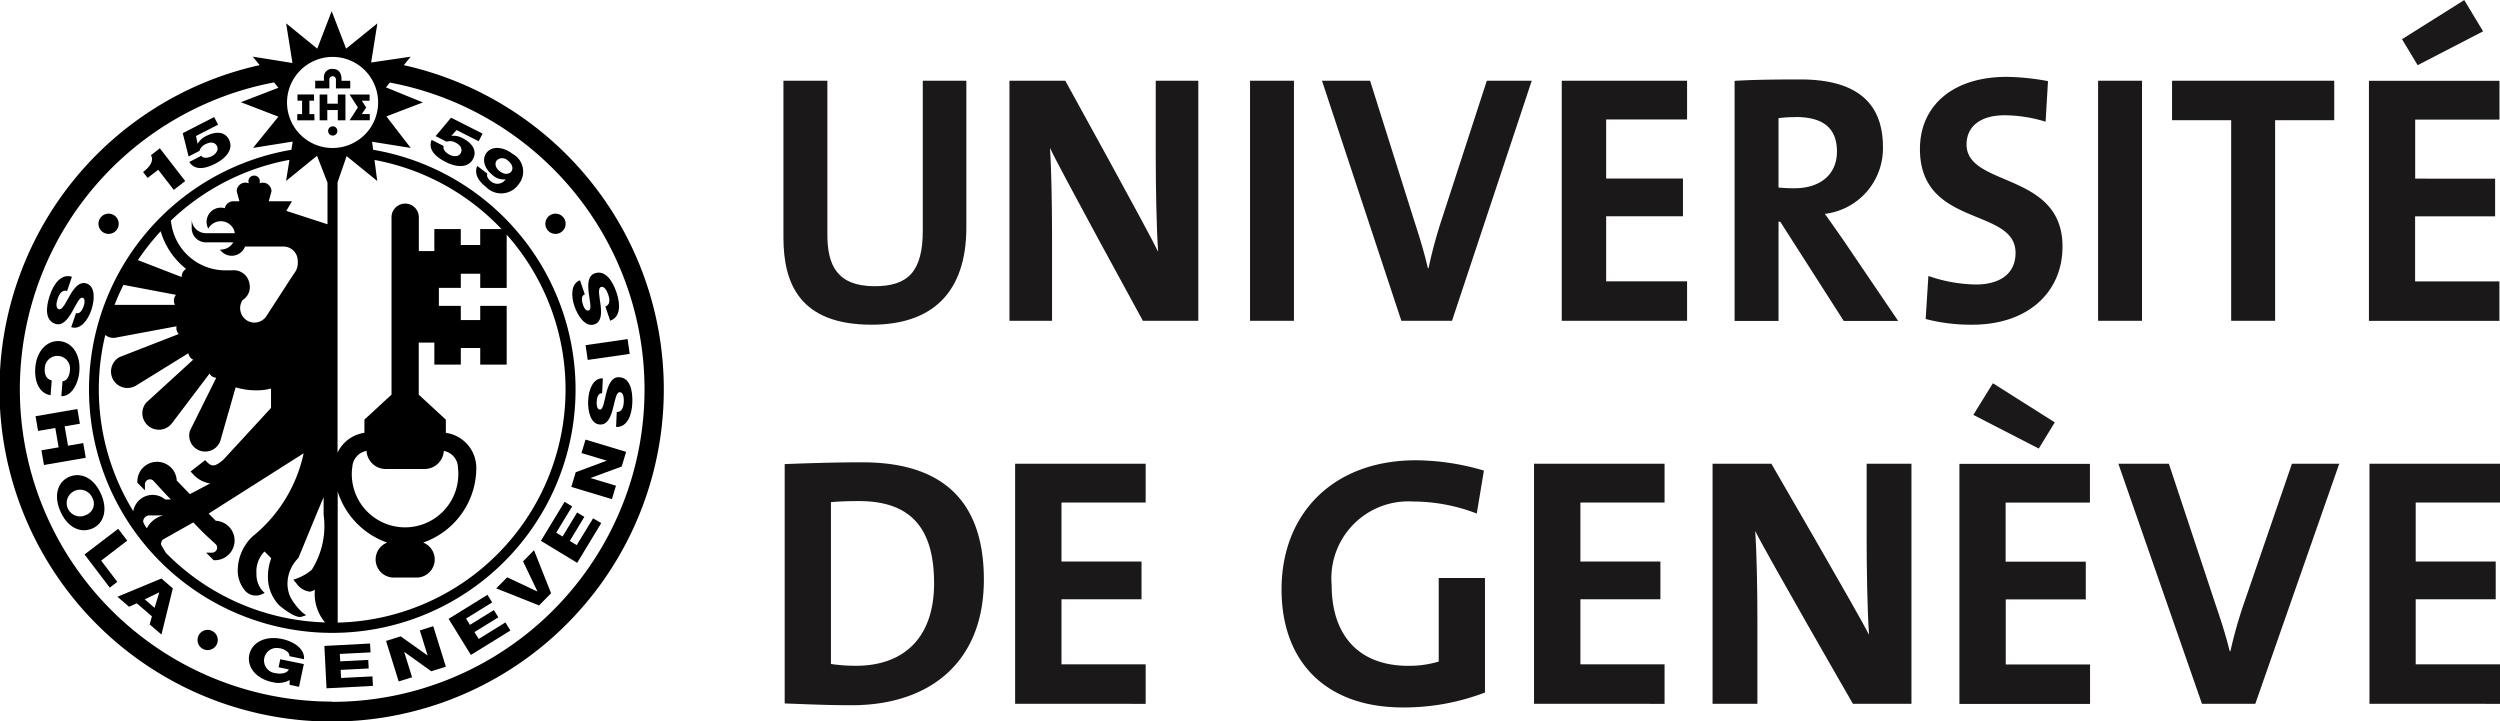 <svg xmlns="http://www.w3.org/2000/svg" width="103.955" height="30" viewBox="0 0 103.955 30"><g transform="translate(-143.184 -353.057)"><g transform="translate(143.184 353.522)"><path d="M159.5,370.21l.647.836.475-.367-1.054-1.362-.372.288c.148.229-.064.506-.326.7l.189.244Z" transform="translate(-152.921 -363.616)"/><path d="M163.912,367.3a.446.446,0,0,1,.27-.286c.208-.107.379-.065.456.085s-.022.322-.218.423c-.152.078-.366.1-.431-.02l-.5.259c.218.352.64.3,1.091.065.48-.247.751-.625.557-1-.164-.319-.526-.36-.951-.143a.777.777,0,0,0-.347.317l-.006,0-.066-.319.917-.471-.162-.317-1.306.67.243.97Z" transform="translate(-155.617 -361.491)"/><path d="M191.732,366.807a.778.778,0,0,0-.461-.094l-.006,0,.219-.241.92.465.16-.318-1.31-.662-.641.766.458.232a.446.446,0,0,1,.389.05c.209.105.275.269.2.419s-.274.171-.47.072c-.152-.077-.3-.238-.237-.36l-.506-.256c-.157.383.136.692.589.92.482.244.947.241,1.139-.138C192.337,367.34,192.158,367.022,191.732,366.807Z" transform="translate(-172.499 -361.528)"/><path d="M196.913,369.533c-.383-.3-.859-.345-1.084-.054-.205.266-.107.657.257.939a.672.672,0,0,0,.525.172l.006,0a.409.409,0,0,1-.608.083.473.473,0,0,1-.134-.154.186.186,0,0,1-.016-.165l-.419-.324c-.132.3.019.608.354.867a.884.884,0,0,0,1.37-.109A.834.834,0,0,0,196.913,369.533Zm-.06.732c-.1.123-.288.133-.479-.014s-.218-.328-.12-.455a.33.33,0,0,1,.458.013C196.905,369.957,196.947,370.143,196.854,370.265Z" transform="translate(-175.594 -363.596)"/><path d="M148.678,385.32c.3.1.524-.191.7-.5s.309-.625.438-.582c.11.036.09.206.049.333-.06.181-.174.358-.323.3l-.2.589c.379.122.691-.276.84-.726.141-.425.162-.969-.2-1.09-.308-.1-.528.2-.7.5s-.311.618-.459.568c-.124-.041-.11-.24-.052-.418.083-.25.2-.393.4-.341l.2-.589c-.43-.138-.751.264-.923.783C148.279,384.646,148.253,385.179,148.678,385.32Z" transform="translate(-146.38 -372.32)"/><path d="M147.68,392.7l.047-.618c-.2-.039-.311-.215-.289-.5a.525.525,0,1,1,1.045.081c-.02.259-.128.439-.308.458l-.048.618c.425.017.709-.52.749-1.033.056-.718-.315-1.215-.825-1.254s-.952.395-1.008,1.113C147,392.163,147.229,392.632,147.68,392.7Z" transform="translate(-145.576 -376.732)"/><path d="M149.066,399.324l-.633.109-.139-.805.633-.109-.105-.612-1.739.3.105.612.716-.124.139.805-.716.124.106.611,1.738-.3Z" transform="translate(-145.605 -381.365)"/><path d="M151.261,405.931c-.307-.684-.852-.9-1.319-.7s-.665.763-.358,1.448.852.9,1.319.7S151.568,406.617,151.261,405.931Zm-.612.882a.555.555,0,1,1,.252-.72A.5.5,0,0,1,150.649,406.813Z" transform="translate(-147.066 -385.867)"/><path d="M154.223,411.532l-.376-.494-1.4,1.069,1.049,1.378.314-.239-.672-.884Z" transform="translate(-148.932 -389.516)"/><path d="M156.062,417.252l.484.415.32-.142.63.541-.095.335.491.422.474-1.919-.478-.411Zm1.544.46-.41-.352.607-.292,0,0Z" transform="translate(-151.179 -392.903)"/><path d="M171.754,423.44c.245.051.422.18.411.333l.607.126c.034-.445-.442-.743-.926-.843-.705-.146-1.246.159-1.35.659s.271,1,.976,1.141a.948.948,0,0,0,.7-.09l0,.2.392.081.2-.946-.98-.2-.069.334.425.088c-.065.15-.29.212-.59.15a.524.524,0,1,1,.213-1.025Z" transform="translate(-160.13 -396.953)"/><path d="M179.456,425.055l-.017-.336,1.166-.059-.018-.356-1.166.06-.016-.308,1.276-.065-.019-.368-1.9.1.09,1.762,1.929-.1-.02-.395Z" transform="translate(-165.274 -397.329)"/><path d="M186.919,421.9l.323,1.038-.006,0-1.113-.792-.608.19.525,1.685.557-.174-.327-1.05.007,0,1.117.8.608-.19-.525-1.684Z" transform="translate(-169.462 -396.15)"/><path d="M193.637,420.116l-.177-.286.993-.614-.187-.3-.993.614-.162-.263,1.087-.671L194,418.28l-1.615,1,.927,1.5,1.643-1.015-.208-.336Z" transform="translate(-173.731 -394.012)"/><path d="M198.71,413.863l.6,1.256,0,0-1.26-.593-.456.46,1.781.709.5-.507-.71-1.789Z" transform="translate(-176.96 -390.985)"/><path d="M203.979,409.881l-.287-.174.605-1-.3-.184-.605,1-.264-.16.662-1.092-.315-.191-.984,1.623,1.508.915,1-1.652-.338-.2Z" transform="translate(-179.999 -387.679)"/><path d="M206.252,401.824l1.041.314,0,.006-1.28.478-.184.61,1.689.509.169-.559-1.053-.317,0-.006,1.291-.475.184-.61-1.689-.509Z" transform="translate(-182.073 -383.45)"/><path d="M208.964,394.419c-.319-.014-.452.327-.539.667s-.127.685-.262.68c-.116-.005-.143-.173-.137-.307.008-.19.069-.391.229-.373l.028-.62c-.4-.014-.589.455-.61.928-.02.447.108.976.493.993.323.015.453-.337.54-.673s.132-.679.287-.672c.131.006.171.2.163.388-.011.263-.086.433-.294.438l-.027.62c.452.017.651-.459.675-1C209.531,394.959,209.411,394.439,208.964,394.419Z" transform="translate(-183.217 -379.199)"/><rect width="1.764" height="0.621" transform="matrix(0.99, -0.143, 0.143, 0.99, 24.35, 13.887)"/><path d="M206.863,385.106c.306-.105.3-.48.255-.825s-.126-.679.021-.73c.124-.042.233.124.294.3.086.25.079.435-.113.515l.2.587c.427-.15.438-.665.26-1.183-.17-.495-.472-.934-.895-.79-.3.1-.3.47-.257.818s.133.684,0,.728c-.11.038-.2-.109-.24-.235-.061-.18-.079-.389.077-.432l-.2-.587c-.375.132-.381.639-.228,1.087C206.186,384.785,206.5,385.231,206.863,385.106Z" transform="translate(-182.147 -372.082)"/><path d="M164.929,422.3a.421.421,0,1,0,.59-.083A.421.421,0,0,0,164.929,422.3Z" transform="translate(-156.631 -396.406)"/><path d="M154.74,377.156a.421.421,0,1,0-.588.091A.421.421,0,0,0,154.74,377.156Z" transform="translate(-149.885 -368.067)"/><path d="M203.066,376.659a.421.421,0,1,0,.589-.092A.421.421,0,0,0,203.066,376.659Z" transform="translate(-180.308 -368.067)"/><path d="M181.864,363.963l-.342.535h.837v-.26l-.33,0,.183-.273-.183-.281.324,0v-.256h-.831Z" transform="translate(-166.984 -359.961)"/><path d="M176.486,364.241l-.206,0v-.558l.192,0v-.258h-.688v.258l.191,0v.558l-.2,0v.258h.715Z" transform="translate(-163.414 -359.961)"/><path d="M178.992,363.8h-.436l0-.381h-.319v1.073h.319l0-.427h.436v.427h.318v-1.073h-.318Z" transform="translate(-164.946 -359.954)"/><path d="M178.329,361.036a.138.138,0,0,1,.275,0l0,.38h.595V361.1h-.364l0-.081c0-.229-.108-.413-.368-.413a.335.335,0,0,0-.362.3,1.155,1.155,0,0,0,0,.126v.065h-.364v.319h.59Z" transform="translate(-164.635 -358.206)"/><path d="M179.359,366.913a.192.192,0,1,0,.192.192A.191.191,0,0,0,179.359,366.913Z" transform="translate(-165.523 -362.124)"/><path d="M159.979,356.523l.283-.348-1.646.242.26-1.627-1.3,1.051-.6-1.558-.6,1.559-1.294-1.053.263,1.649-1.65-.265.287.353a13.812,13.812,0,1,0,5.985,0Zm-2.966-.339a1.894,1.894,0,1,1-1.894,1.894A1.9,1.9,0,0,1,157.013,356.184Zm1.744,4.285a9.7,9.7,0,0,1,5.282,2.875h-.887v.662h-.808v-.662h-1.1v.914H160.6s0-1.392,0-1.406a.568.568,0,0,0-1.136,0c0,.014,0,7.376,0,7.376l-1.127,1.039v.548a1.477,1.477,0,0,0-1.117.823V361.4l.377-1.091,1.273,1.035Zm.527,15.91a.753.753,0,0,0,.273,1.455h.95a.753.753,0,0,0,.273-1.455,3.29,3.29,0,0,0,2.21-3.106,1.475,1.475,0,0,0-1.267-1.458v-.548l-1.127-1.039v-2.163h.649v.914h1.1v-.691h.808v.691h1.1v-2.443h-1.1v.591h-.808v-.591h-.912v-.749h.912V365.2h.808v.591h1.1v-2.216a9.695,9.695,0,0,1-7.027,16.132v-5.451A3.3,3.3,0,0,0,159.284,376.38Zm-1.45-3.106a.718.718,0,0,1,.591-.706.8.8,0,0,0,.8.753h1.613a.8.8,0,0,0,.8-.752.718.718,0,0,1,.589.706,2.215,2.215,0,1,1-4.4,0Zm-7.332-7.195a.376.376,0,0,0-.043.418l-2.511,0q.166-.426.369-.832Zm-1.584-1.444a9.753,9.753,0,0,1,.947-1.2A3.1,3.1,0,0,0,150.924,365a.371.371,0,0,0-.16.182.378.378,0,0,0-.024.157Zm-.9,3.219,2.508-.468a.359.359,0,0,0,.091.322l-2.47.962a.69.69,0,0,0-.246.957.686.686,0,0,0,.945.222l2.17-1.341a.4.4,0,0,0,.09.186.4.4,0,0,0,.111.082l-1.956,1.788a.686.686,0,1,0,1.078.848l1.557-2.058a.373.373,0,0,0,.146.139.369.369,0,0,0,.106.029l.022.017-1.085,2.185a.665.665,0,1,0,1.271.391l.626-2.19a2.967,2.967,0,0,0,.85.125,2.353,2.353,0,0,0,.622-.074c0,.4,0,.771,0,.806l-1.99,2.161c-.341.28-.465.3-.687.074l-.064-.065-.606.475.082.082a1.188,1.188,0,0,0,.733.413l-.843.444-.545-.564a.82.82,0,0,0-1.639.046v.043l.315.315v-.248a.207.207,0,0,1,.061-.147.209.209,0,0,1,.294,0l.4.439,0,0,.065.067.077.084,0,0,.183.187h-.236a.817.817,0,0,0-1.329.487,9.671,9.671,0,0,1-1.163-7.329A.525.525,0,0,0,148.016,367.855Zm1.119,7.654a.264.264,0,0,1,.252-.258h.591a1.027,1.027,0,0,0-.69.538,1.079,1.079,0,0,1-.154-.273Zm.753.863a.208.208,0,0,1,.092-.129l1.239-.7.347.356-.005,0,.085.078.064.066,0,0,.443.407a.208.208,0,0,1-.151.351h-.249l.315.314h.042a.82.82,0,0,0,.047-1.639l-.3-.3,3.951-2.507a6.076,6.076,0,0,1-2.121,3.455,1.953,1.953,0,0,0-.619,1.379,1.292,1.292,0,0,0,.33.907.592.592,0,0,0,.652.128l.138-.06-.107-.107a1.041,1.041,0,0,1-.235-.7,1.185,1.185,0,0,1,.335-.919l.28.28a2.151,2.151,0,0,0-.137.743,1.7,1.7,0,0,0,.453,1.2c.059.059.684.578.947.49l.188-.063-.16-.118a2.537,2.537,0,0,1-.488-.622,1.36,1.36,0,0,1-.128-.583,1.517,1.517,0,0,1,.451-1.053c.017-.024.7-1.715,1.052-2.53,0,.019,0,.16,0,.16,0,.192,0,.382,0,.567a3.43,3.43,0,0,1-.493,2.29,2.1,2.1,0,0,1-.769.411l.13.152a.783.783,0,0,0,.557.346.487.487,0,0,0,.213-.084,1.823,1.823,0,0,0,.422,1.363,9.673,9.673,0,0,1-6.616-2.889l-.174-.286a.205.205,0,0,1-.031-.109A.219.219,0,0,1,149.888,376.372Zm5.2-13.783.234-.4h-.965l.113-.413a.36.36,0,0,0-.36-.361.353.353,0,0,0-.136.028.488.488,0,0,0,.013-.1.238.238,0,0,0-.475,0,.484.484,0,0,0,.013.1.359.359,0,0,0-.5.333l.113.413h-.254a.36.36,0,0,0-.353.289.6.6,0,0,0-.166-.024.593.593,0,0,0-.521.875.592.592,0,0,1,1.007-.056.548.548,0,0,1,.035.056.6.6,0,0,1,.059.187h-1.2a.592.592,0,0,1-.592-.592v.382a.592.592,0,0,0,.592.592h1.136a.592.592,0,0,1-.518.3l-.035,0a.592.592,0,0,0,1.042-.126h1.6a.592.592,0,0,1,.592.592.729.729,0,0,1-.151.529l-.148.222-1.011,1.56a.592.592,0,0,1-.824.155.606.606,0,0,1-.157-.834.636.636,0,0,0,.283-.683.659.659,0,0,0-.719-.552l-.2,0a2.274,2.274,0,0,1-2.345-2.071,9.681,9.681,0,0,1,4.928-2.523l-.141.877,1.288-1.046.435,1.118v1.73Zm1.905,20.405a12.987,12.987,0,0,1-2.416-25.747l.181.223-1.56.6,1.56.6-1.053,1.3,1.649-.263-.055.341a10.116,10.116,0,1,0,3.4,0l-.045-.334,1.606.257-1.011-1.312,1.518-.58-1.536-.626.161-.2a12.987,12.987,0,0,1-2.4,25.751Z" transform="translate(-143.184 -354.283)"/></g><g transform="translate(175.761 353.057)"><path d="M232.76,372.055c-2.992,0-3.667-1.716-3.667-3.624V361.91h1.827v6.4c0,1.257.393,2.144,1.967,2.144,1.4,0,2-.621,2-2.322V361.91h1.812v6.108C236.694,370.739,235.261,372.055,232.76,372.055Z" transform="translate(-229.093 -358.553)" fill="#1a1818"/><path d="M259.426,371.892s-3.58-6.536-3.861-7.187c.056.857.084,2.425.084,3.623v3.564h-1.771V361.91H256.2s3.51,6.359,3.861,7.113c-.071-1.005-.1-2.78-.1-4.007V361.91h1.77v9.982Z" transform="translate(-244.48 -358.553)" fill="#1a1818"/><path d="M280.259,371.892V361.91h1.826v9.982Z" transform="translate(-260.857 -358.553)" fill="#1a1818"/><path d="M293.553,371.892h-2.107l-3.3-9.982h2l1.841,5.842c.183.562.394,1.227.562,1.952h.028a19.2,19.2,0,0,1,.562-2.07L295,361.91h1.868Z" transform="translate(-265.752 -358.553)" fill="#1a1818"/><path d="M314.439,371.892V361.91h5.211v1.612h-3.365v2.455h3.194v1.568h-3.194v2.706h3.365v1.642Z" transform="translate(-282.075 -358.553)" fill="#1a1818"/><path d="M337.932,371.8l-2.641-4.126h-.07V371.8h-1.827v-9.982c.745-.045,1.63-.059,2.726-.059,2.093,0,3.442.769,3.442,2.81a2.74,2.74,0,0,1-2.416,2.78c.267.37.534.754.772,1.094l2.276,3.357Zm-1.995-8.474a4.982,4.982,0,0,0-.717.044v2.884a6.494,6.494,0,0,0,.66.03c1.1,0,1.77-.592,1.77-1.524C337.651,363.795,337.089,363.322,335.937,363.322Z" transform="translate(-293.843 -358.456)" fill="#1a1818"/><path d="M355.9,371.788a7.456,7.456,0,0,1-1.939-.237l.113-1.79a6.253,6.253,0,0,0,1.981.355c.927,0,1.644-.4,1.644-1.316,0-1.908-3.976-1.035-3.976-4.318,0-1.775,1.335-3,3.611-3a9.908,9.908,0,0,1,1.714.178l-.1,1.686a5.933,5.933,0,0,0-1.7-.267c-1.053,0-1.587.5-1.587,1.213,0,1.789,3.99,1.124,3.99,4.244C359.656,370.413,358.237,371.788,355.9,371.788Z" transform="translate(-306.465 -358.286)" fill="#1a1818"/><path d="M373.252,371.892V361.91h1.826v9.982Z" transform="translate(-318.586 -358.553)" fill="#1a1818"/><path d="M385.65,363.552v8.341h-1.827v-8.341h-2.459V361.91h6.744v1.641Z" transform="translate(-323.623 -358.553)" fill="#1a1818"/><path d="M402.953,366.4v-9.982h5.428v1.612h-3.505v2.455H408.2v1.568h-3.327v2.706h3.505V366.4Zm2.026-10.633-.651-1.08,2.588-1.627.784,1.3Z" transform="translate(-337.025 -353.057)" fill="#1a1818"/><path d="M232.009,413.855c-1.035,0-1.937-.045-2.78-.074v-9.953c.784-.03,2-.074,3.224-.074,3.091,0,5.058,1.375,5.058,4.88C237.511,412.065,235.263,413.855,232.009,413.855Zm.311-8.489c-.444,0-.858.015-1.168.045v6.729a7,7,0,0,0,1.05.074c1.878,0,3.239-1.064,3.239-3.431C235.44,406.637,234.6,405.366,232.32,405.366Z" transform="translate(-229.177 -384.53)" fill="#1a1818"/><path d="M254.5,413.892V403.91h5.428v1.612h-3.5v2.455h3.328v1.568h-3.328v2.706h3.5v1.642Z" transform="translate(-244.866 -384.626)" fill="#1a1818"/><path d="M291.83,405.738a7.391,7.391,0,0,0-2.647-.5,3.2,3.2,0,0,0-3.387,3.475c0,2.115,1.154,3.357,3.18,3.357a4.277,4.277,0,0,0,1.272-.177v-3.475h1.923v4.762a9.421,9.421,0,0,1-3.416.621c-3.164,0-5.043-1.863-5.043-4.91,0-3.135,2.13-5.368,5.59-5.368a10.177,10.177,0,0,1,2.825.429Z" transform="translate(-263 -384.384)" fill="#1a1818"/><path d="M311.4,413.892V403.91h5.428v1.612h-3.5v2.455h3.327v1.568h-3.327v2.706h3.5v1.642Z" transform="translate(-280.189 -384.626)" fill="#1a1818"/><path d="M336.814,413.892s-3.766-6.536-4.061-7.187c.059.857.089,2.425.089,3.623v3.564h-1.864V403.91h2.446s3.691,6.359,4.061,7.113c-.074-1.005-.1-2.78-.1-4.007V403.91h1.863v9.982Z" transform="translate(-292.343 -384.626)" fill="#1a1818"/><path d="M358.045,408.4v-9.982h5.427v1.612h-3.505v2.455H363.3v1.568h-3.328v2.706h3.505V408.4Zm3.3-10.618-2.721-1.4.814-1.316,2.573,1.627Z" transform="translate(-309.146 -379.13)" fill="#1a1818"/><path d="M381.171,413.892h-2.218l-3.476-9.982h2.1l1.937,5.842c.192.562.414,1.227.592,1.952h.03a18.419,18.419,0,0,1,.591-2.071l1.967-5.723h1.967Z" transform="translate(-319.968 -384.626)" fill="#1a1818"/><path d="M403.011,413.892V403.91h5.428v1.612h-3.505v2.455h3.327v1.568h-3.327v2.706h3.505v1.642Z" transform="translate(-337.061 -384.626)" fill="#1a1818"/></g></g></svg>
